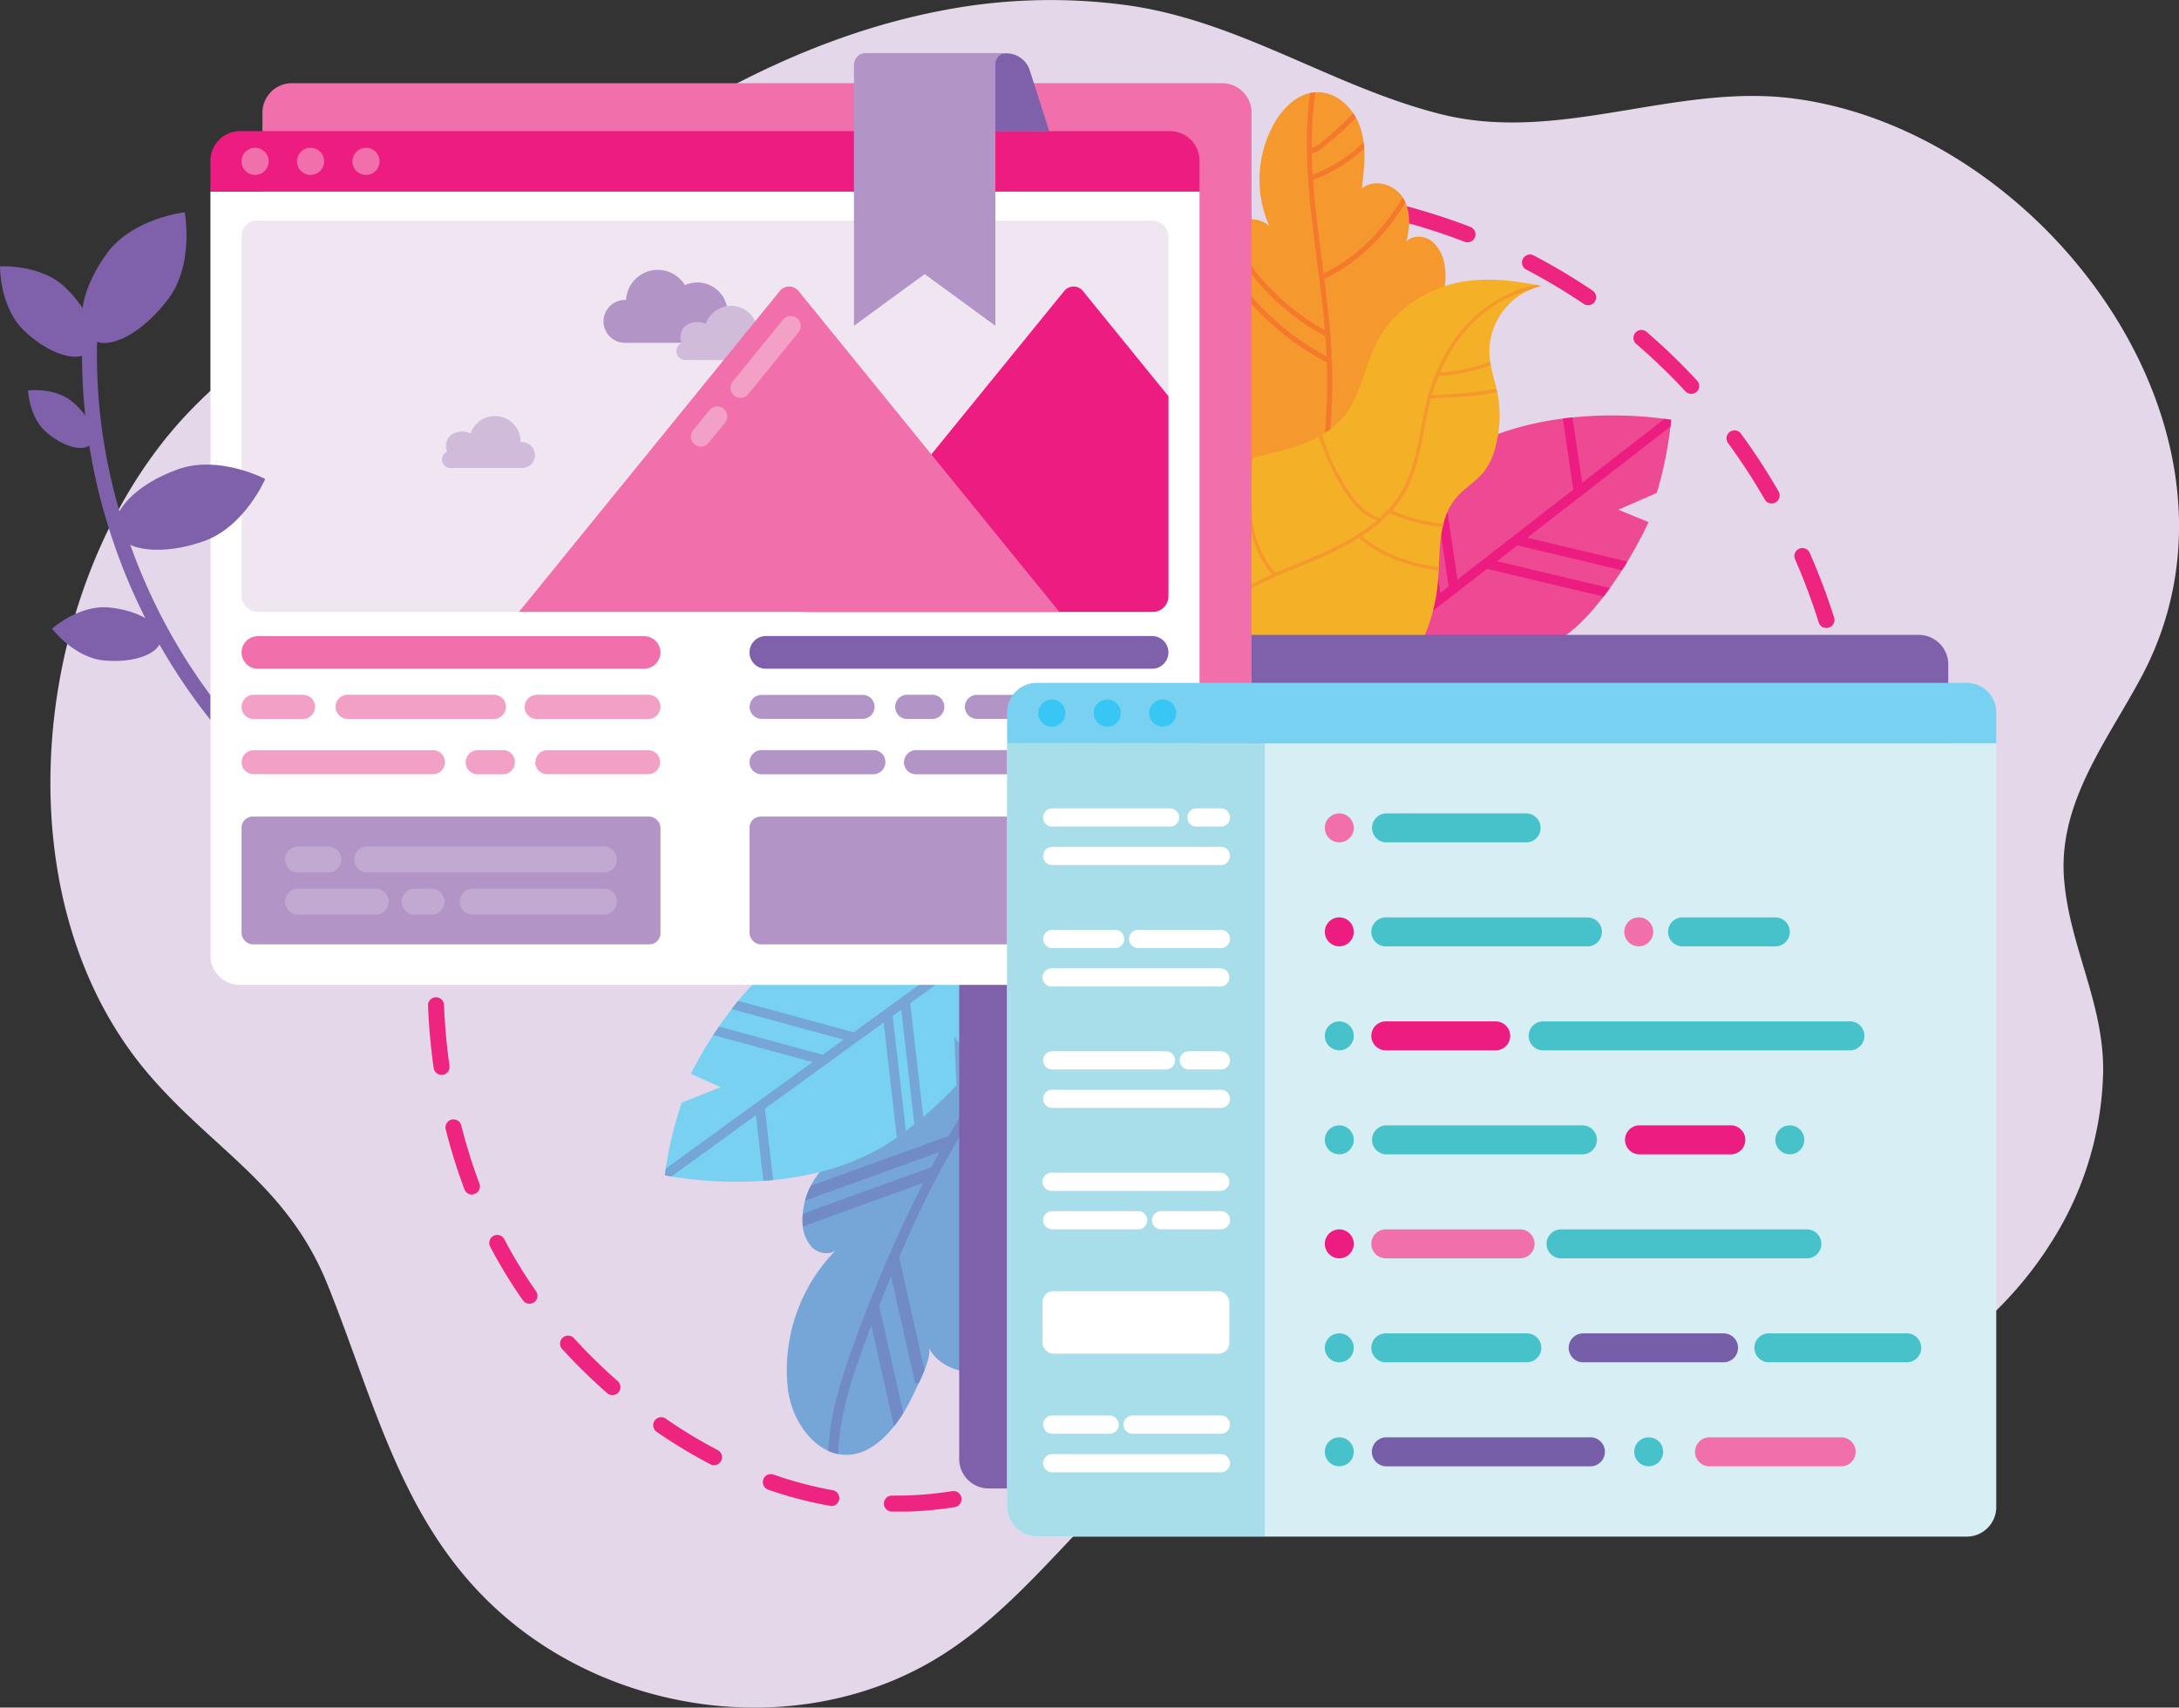 <svg id="Layer_20" data-name="Layer 20" xmlns="http://www.w3.org/2000/svg" xmlns:xlink="http://www.w3.org/1999/xlink" viewBox="0 0 544.78 427"><rect x="0" y="0" width="544.78" height="427" fill="#333333" stroke="none"/><defs><style>.cls-1{fill:#76a5d8;}.cls-2{fill:#ee4993;}.cls-3{fill:#79d1f1;}.cls-4{fill:#f5982d;}.cls-5{fill:#f4b027;}.cls-6{fill:#f0e6f2;}.cls-7{fill:#e4d7ea;}.cls-8{clip-path:url(#clip-path);}.cls-9{fill:#718bc6;}.cls-10{fill:#7e61aa;}.cls-11{fill:#ed2480;}.cls-12{clip-path:url(#clip-path-2);}.cls-13{fill:#ed1c80;}.cls-14{clip-path:url(#clip-path-3);}.cls-15{clip-path:url(#clip-path-4);}.cls-16{fill:#f4792c;}.cls-17{clip-path:url(#clip-path-5);}.cls-18{fill:#f170ab;}.cls-19{fill:#fff;}.cls-20{clip-path:url(#clip-path-6);}.cls-21{fill:#b295c6;}.cls-22{fill:#d1bbdb;}.cls-23{fill:#f2a0c5;}.cls-24{fill:#c1a9d1;}.cls-25{fill:#d7eff4;}.cls-26{fill:#38c6f4;}.cls-27{fill:#a8dee9;}.cls-28{fill:#47c2ca;}.cls-29{fill:#775ea8;}</style><clipPath id="clip-path" transform="translate(-37.19 -65.83)"><path class="cls-1" d="M307.89,338.35c3.95,6.33,7.95,12.74,10.27,19.84s2.84,15.05-.13,21.9c-1.38,3.18-3.67,6.19-6.94,7.35s-7.36.16-10.26-2a23,23,0,0,1-6.49-8.63,73.34,73.34,0,0,1-1,17.19c-.79,4.48-2.16,9.15-5.56,12.18-5.38,4.79-15.12,3-18.44-3.4,1.12,2.15-2.71,9.43-3.62,11.37-2,4.34-4.71,8.7-8.37,11.88-10.9,9.49-21.87-1.44-23.19-13a42.72,42.72,0,0,1,12-34.57c-1.75,1.33-4.44.78-6-.77a9.32,9.32,0,0,1-2.32-6,18.94,18.94,0,0,1,14.78-19.21c-7.16-1-11.26-9.43-10.38-16.61A21.58,21.58,0,0,1,277.63,322Z"/></clipPath><clipPath id="clip-path-2" transform="translate(-37.19 -65.83)"><path class="cls-2" d="M449.35,196.39l-7.55-3.1,9.6-4.19A94.82,94.82,0,0,0,455,170.81s-34.92-6.35-58,11.58a101.1,101.1,0,0,0-14.11,13.25l.9,12.21-5.26-6.78c-9.89,13.42-13.18,26.86-7.13,34.65,8.95,11.53,34.92,6.34,58-11.58C437.54,217.85,445.53,204.69,449.35,196.39Z"/></clipPath><clipPath id="clip-path-3" transform="translate(-37.19 -65.83)"><path class="cls-3" d="M209.92,334.35l7.44,3.34-9.73,3.88a94.92,94.92,0,0,0-4.23,18.16s34.7,7.47,58.36-9.7a100,100,0,0,0,14.53-12.79l-.5-12.24,5,7c10.32-13.1,14-26.42,8.25-34.41-8.58-11.81-34.7-7.46-58.36,9.71C222.42,313.28,214,326.17,209.92,334.35Z"/></clipPath><clipPath id="clip-path-4" transform="translate(-37.19 -65.83)"><path class="cls-4" d="M386.32,151.34c8.05-2.26,13.58-11.19,12-19.4a9.32,9.32,0,0,0-3.26-5.88c-1.85-1.35-4.71-1.48-6.3.18,1.07-3.74,1.16-8-1-11.23s-7.21-4.56-10.11-2c.62-5.05,1.23-10.28-.31-15.12s-5.89-9.19-11-9c-4.52.16-8.22,3.73-10.49,7.63a28.68,28.68,0,0,0-1.3,25.85c-3.37-3-9.08-1.81-11.93,1.65s-3.18,8.46-2,12.77,3.76,8.11,6.27,11.82c-4.05-1.36-8.37,2.54-8.88,6.78s1.69,8.31,4.26,11.71l4,31.51,35.8-18.6Z"/></clipPath><clipPath id="clip-path-5" transform="translate(-37.19 -65.83)"><path class="cls-5" d="M326.88,211a27.43,27.43,0,0,1,13.59-27c5.23-2.87,11.23-3.91,17-5.45s11.65-3.79,15.5-8.35c4.64-5.51,5.4-13.28,8.89-19.59,3.67-6.63,10.31-11.35,17.57-13.54s15.58-1.3,23,.25a17.06,17.06,0,0,0-12.88,16.8c.15,3.84,1.64,7.5,2.25,11.3a29.32,29.32,0,0,1-.56,11.46,17.48,17.48,0,0,1-3,6.86c-1.95,2.48-4.83,4.07-6.89,6.46-4.94,5.74-4,14.24-4.73,21.77A44.56,44.56,0,0,1,381,241.62a43,43,0,0,1-32,9.68Z"/></clipPath><clipPath id="clip-path-6" transform="translate(-37.19 -65.83)"><rect class="cls-6" x="97.58" y="120.97" width="231.74" height="97.88" rx="3.93"/></clipPath></defs><path class="cls-7" d="M272.35,68.53c-22.91,4.41-44.85,13.88-65.17,26.12-16.78,10.1-35.29,17.78-52.53,27.27-25.75,14.19-56.45,29.63-75.42,52.8-34.7,42.39-41.66,116.63-4.94,159.66,16.32,19.11,34.8,27.82,44.83,52.78,12.73,31.64,19.35,63.72,47.81,85.79,30,23.27,74.44,27.12,106.64,6.2,21.13-13.73,35-35.63,54.94-50.75,43.07-32.63,85.21-11.32,132.54-7.14,35,3.09,70.22-15,88.89-44.62a82.46,82.46,0,0,0,13.07-43c.15-17.07-8.56-31.52-9.79-48.23-1.41-19.07,10.94-34.49,19.4-50.4C605,174.12,547.89,98.08,485,90.39c-29.34-3.59-58.15,11.36-87.53,4C370.18,87.52,347.14,71,318.83,67.12A142.06,142.06,0,0,0,272.35,68.53Z" transform="translate(-37.19 -65.83)"/><path class="cls-1" d="M307.89,338.35c3.95,6.33,7.95,12.74,10.27,19.84s2.84,15.05-.13,21.9c-1.38,3.18-3.67,6.19-6.94,7.35s-7.36.16-10.26-2a23,23,0,0,1-6.49-8.63,73.34,73.34,0,0,1-1,17.19c-.79,4.48-2.16,9.15-5.56,12.18-5.38,4.79-15.12,3-18.44-3.4,1.12,2.15-2.71,9.43-3.62,11.37-2,4.34-4.71,8.7-8.37,11.88-10.9,9.49-21.87-1.44-23.19-13a42.72,42.72,0,0,1,12-34.57c-1.75,1.33-4.44.78-6-.77a9.32,9.32,0,0,1-2.32-6,18.94,18.94,0,0,1,14.78-19.21c-7.16-1-11.26-9.43-10.38-16.61A21.58,21.58,0,0,1,277.63,322Z" transform="translate(-37.19 -65.83)"/><g class="cls-8"><path class="cls-9" d="M246.94,435.34c-.81-8.32.79-16.53,3.28-24.45s5.7-15.91,8.86-23.72c5.92-14.59,12.72-29.12,21.29-42.35a101.61,101.61,0,0,1,16.22-19.64c1.18-1.09-.59-2.86-1.77-1.77C283.45,333.9,275.3,347.27,268.33,361a352.36,352.36,0,0,0-19.58,46.39c-3.05,9-5.24,18.46-4.31,28,.16,1.59,2.66,1.61,2.5,0Z" transform="translate(-37.19 -65.83)"/><rect class="cls-9" x="257.39" y="392.37" width="3" height="30.69" transform="translate(-120.12 0.69) rotate(-12.64)"/><rect class="cls-9" x="262.48" y="380.14" width="3" height="31.74" transform="translate(-117.44 1.52) rotate(-12.64)"/><rect class="cls-9" x="233.76" y="364.05" width="38.08" height="3" transform="translate(-146.46 41.96) rotate(-19.89)"/><rect class="cls-9" x="234.31" y="356.98" width="41.56" height="3" transform="translate(-143.92 42.31) rotate(-19.89)"/></g><path class="cls-10" d="M108.57,260.3a141.48,141.48,0,0,1-30.19-38.71A146,146,0,0,1,62.94,175a138.64,138.64,0,0,1-1.33-27.61c.13-2.41-3.62-2.4-3.75,0a144.48,144.48,0,0,0,6.34,49.87,148.56,148.56,0,0,0,22.61,44.7,142.75,142.75,0,0,0,19.11,21c1.79,1.61,4.45-1,2.65-2.65Z" transform="translate(-37.19 -65.83)"/><path class="cls-10" d="M79.37,140.43c-6.46,8.75-15.13,13.31-19.38,10.18s-2.46-12.77,4-21.52,19.38-10.18,19.38-10.18S85.82,131.68,79.37,140.43Z" transform="translate(-37.19 -65.83)"/><path class="cls-10" d="M53.49,137.69c6.15,5.88,8.81,13.07,6,16.05s-10.15.64-16.3-5.25-6-16.05-6-16.05S47.35,131.81,53.49,137.69Z" transform="translate(-37.19 -65.83)"/><path class="cls-10" d="M55.32,166.33c4.35,3.69,6.42,8.4,4.63,10.51s-6.77.82-11.12-2.87-4.63-10.51-4.63-10.51S51,162.63,55.32,166.33Z" transform="translate(-37.19 -65.83)"/><path class="cls-10" d="M64.47,217.74c7.53.74,13.35,4.3,13,7.95s-6.75,6-14.28,5.29-13-7.95-13-7.95S56.94,217,64.47,217.74Z" transform="translate(-37.19 -65.83)"/><path class="cls-11" d="M146.39,303.76h-.13a2,2,0,0,1-1.87-2.12c.18-2.84.42-5.49.75-8.09a2,2,0,0,1,2.24-1.74,2,2,0,0,1,1.73,2.24c-.32,2.52-.56,5.08-.73,7.83A2,2,0,0,1,146.39,303.76Z" transform="translate(-37.19 -65.83)"/><path class="cls-11" d="M261.23,443.82h-1.05a2,2,0,0,1-2-2,2,2,0,0,1,2-2c1.42,0,2.87,0,4.33-.06a90.58,90.58,0,0,0,10.74-1.05,2,2,0,1,1,.62,4,94.11,94.11,0,0,1-11.21,1.1Q263,443.82,261.23,443.82Zm-16.39-1.48-.36,0a99.88,99.88,0,0,1-15.23-4,2,2,0,1,1,1.32-3.78,95.68,95.68,0,0,0,14.62,3.88,2,2,0,0,1-.35,4Zm-29.11-10.12a2,2,0,0,1-.92-.22,127.25,127.25,0,0,1-13.45-8.13,2,2,0,0,1,2.28-3.29,120.84,120.84,0,0,0,13,7.87,2,2,0,0,1-.93,3.77ZM190.31,414.7a2,2,0,0,1-1.32-.5,141.81,141.81,0,0,1-10.37-10.07l-.84-.91a2,2,0,1,1,2.94-2.71l.82.88a137.81,137.81,0,0,0,10.09,9.8,2,2,0,0,1,.18,2.83A2,2,0,0,1,190.31,414.7Zm-20.75-22.87a2,2,0,0,1-1.64-.85,122.27,122.27,0,0,1-8.18-13.4,2,2,0,1,1,3.54-1.87,116,116,0,0,0,7.92,13,2,2,0,0,1-.49,2.79A2,2,0,0,1,169.56,391.83Zm-14.38-27.28a2,2,0,0,1-1.87-1.3,137.84,137.84,0,0,1-4.68-15,2,2,0,0,1,3.88-1,134.32,134.32,0,0,0,4.54,14.54,2,2,0,0,1-1.16,2.58A2.17,2.17,0,0,1,155.18,364.55Zm-7.57-29.93a2,2,0,0,1-2-1.73,155.05,155.05,0,0,1-1.41-15.6,2,2,0,0,1,4-.16,150.23,150.23,0,0,0,1.37,15.21,2,2,0,0,1-1.7,2.26Z" transform="translate(-37.19 -65.83)"/><path class="cls-11" d="M290.61,439.05a2,2,0,0,1-.62-3.9c2.46-.81,4.93-1.74,7.34-2.75a2,2,0,1,1,1.55,3.68c-2.51,1.06-5.08,2-7.64,2.86A2,2,0,0,1,290.61,439.05Z" transform="translate(-37.19 -65.83)"/><path class="cls-11" d="M329.31,116.61a2,2,0,0,1-.22-4c2.65-.31,5.3-.53,8.09-.68a2,2,0,0,1,.21,4c-2.71.14-5.28.36-7.85.65Z" transform="translate(-37.19 -65.83)"/><path class="cls-11" d="M493.79,222.86a2,2,0,0,1-1.9-1.4A160.74,160.74,0,0,0,486,205.73a2,2,0,1,1,3.66-1.61,162.84,162.84,0,0,1,6.08,16.13,2,2,0,0,1-1.3,2.51A1.86,1.86,0,0,1,493.79,222.86Zm-13.66-31.14a2,2,0,0,1-1.74-1,150.28,150.28,0,0,0-9.16-14.08,2,2,0,1,1,3.23-2.37,157.06,157.06,0,0,1,9.4,14.46,2,2,0,0,1-.74,2.73A2,2,0,0,1,480.13,191.72ZM460,164.31a2,2,0,0,1-1.46-.64A149.48,149.48,0,0,0,446.46,152a2,2,0,1,1,2.6-3,151.17,151.17,0,0,1,12.42,12,2,2,0,0,1-.11,2.82A2,2,0,0,1,460,164.31Zm-25.77-22.15a2.05,2.05,0,0,1-1.12-.35,146.33,146.33,0,0,0-14.42-8.61,2,2,0,0,1,1.85-3.54,150.46,150.46,0,0,1,14.82,8.84,2,2,0,0,1-1.13,3.66Zm-30.13-15.73a2,2,0,0,1-.72-.13,155.35,155.35,0,0,0-16-5.17,2,2,0,0,1,1-3.87,161.06,161.06,0,0,1,16.41,5.3,2,2,0,0,1-.72,3.87Zm-32.86-8.71a1.55,1.55,0,0,1-.31,0A164.53,164.53,0,0,0,354.2,116a2,2,0,0,1,.21-4,169.56,169.56,0,0,1,17.14,1.78,2,2,0,0,1-.3,4Z" transform="translate(-37.19 -65.83)"/><path class="cls-11" d="M499.45,247.24a2,2,0,0,1-2-1.71c-.38-2.62-.82-5.16-1.35-7.77a2,2,0,0,1,1.57-2.36A2,2,0,0,1,500,237c.55,2.68,1,5.29,1.39,8a2,2,0,0,1-1.69,2.27Z" transform="translate(-37.19 -65.83)"/><path class="cls-2" d="M449.35,196.39l-7.55-3.1,9.6-4.19A94.82,94.82,0,0,0,455,170.81s-34.92-6.35-58,11.58a101.1,101.1,0,0,0-14.11,13.25l.9,12.21-5.26-6.78c-9.89,13.42-13.18,26.86-7.13,34.65,8.95,11.53,34.92,6.34,58-11.58C437.54,217.85,445.53,204.69,449.35,196.39Z" transform="translate(-37.19 -65.83)"/><g class="cls-12"><rect class="cls-13" x="359.84" y="200.7" width="110.28" height="2.43" transform="translate(-73.84 231.02) rotate(-37.82)"/><rect class="cls-13" x="432.35" y="187.24" width="2.43" height="35.56" transform="translate(96.58 513.53) rotate(-76.62)"/><rect class="cls-13" x="424.79" y="193.11" width="2.43" height="35.56" transform="translate(85.07 510.7) rotate(-76.62)"/><rect class="cls-13" x="394.27" y="216.8" width="2.43" height="35.56" transform="translate(38.58 499.22) rotate(-76.62)"/><rect class="cls-13" x="392.66" y="182.03" width="2.43" height="34.49" transform="translate(-62.08 -6.16) rotate(-8.4)"/><rect class="cls-13" x="396.95" y="178.7" width="2.43" height="34.49" transform="translate(-61.55 -5.57) rotate(-8.4)"/><rect class="cls-13" x="428.12" y="154.5" width="2.43" height="34.49" transform="translate(-57.68 -1.28) rotate(-8.4)"/></g><path class="cls-3" d="M209.92,334.35l7.44,3.34-9.73,3.88a94.92,94.92,0,0,0-4.23,18.16s34.7,7.47,58.36-9.7a100,100,0,0,0,14.53-12.79l-.5-12.24,5,7c10.32-13.1,14-26.42,8.25-34.41-8.58-11.81-34.7-7.46-58.36,9.71C222.42,313.28,214,326.17,209.92,334.35Z" transform="translate(-37.19 -65.83)"/><g class="cls-14"><rect class="cls-1" x="189.31" y="328.73" width="110.28" height="2.43" transform="translate(-184.38 140.66) rotate(-35.97)"/><rect class="cls-1" x="224.76" y="308.45" width="2.43" height="35.56" transform="translate(-185.35 392.76) rotate(-74.77)"/><rect class="cls-1" x="232.51" y="302.83" width="2.43" height="35.56" transform="translate(-174.21 396.09) rotate(-74.77)"/><rect class="cls-1" x="263.77" y="280.14" width="2.43" height="35.56" transform="translate(-129.26 409.53) rotate(-74.77)"/><rect class="cls-1" x="264.24" y="316.02" width="2.43" height="34.49" transform="translate(-73.49 -33.37) rotate(-6.55)"/><rect class="cls-1" x="259.85" y="319.2" width="2.43" height="34.49" transform="translate(-73.88 -33.85) rotate(-6.55)"/><rect class="cls-1" x="227.91" y="342.38" width="2.43" height="34.49" transform="translate(-76.73 -37.34) rotate(-6.55)"/></g><path class="cls-4" d="M386.32,151.34c8.05-2.26,13.58-11.19,12-19.4a9.32,9.32,0,0,0-3.26-5.88c-1.85-1.35-4.71-1.48-6.3.18,1.07-3.74,1.16-8-1-11.23s-7.21-4.56-10.11-2c.62-5.05,1.23-10.28-.31-15.12s-5.89-9.19-11-9c-4.52.16-8.22,3.73-10.49,7.63a28.68,28.68,0,0,0-1.3,25.85c-3.37-3-9.08-1.81-11.93,1.65s-3.18,8.46-2,12.77,3.76,8.11,6.27,11.82c-4.05-1.36-8.37,2.54-8.88,6.78s1.69,8.31,4.26,11.71l4,31.51,35.8-18.6Z" transform="translate(-37.19 -65.83)"/><g class="cls-15"><path class="cls-16" d="M365.42,84.91c-2.91,15-1,30.27.92,45.27,1,7.63,2,15.27,2.45,23a147.33,147.33,0,0,1-5.38,48.4.62.62,0,0,0,1.2.33A148.85,148.85,0,0,0,370.2,157c-.46-15.39-3.62-30.52-4.71-45.86a99.06,99.06,0,0,1,1.14-25.85c.15-.79-1.05-1.12-1.21-.33Z" transform="translate(-37.19 -65.83)"/><path class="cls-16" d="M365,104.3a10,10,0,0,0,3.52-2.07c1.17-.93,2.32-1.89,3.44-2.9a76.46,76.46,0,0,0,6.34-6.39c.53-.6-.35-1.49-.89-.89a74.59,74.59,0,0,1-6,6.08q-1.53,1.4-3.15,2.7a10.28,10.28,0,0,1-3.61,2.26.63.63,0,0,0,.33,1.21Z" transform="translate(-37.19 -65.83)"/><path class="cls-16" d="M365.25,110.87A38.51,38.51,0,0,0,383.52,97c.47-.65-.61-1.28-1.08-.63a37.08,37.08,0,0,1-17.52,13.32c-.75.27-.43,1.48.33,1.21Z" transform="translate(-37.19 -65.83)"/><path class="cls-16" d="M368,135.67c9.78-4.5,17.31-12.82,22.29-22.22.38-.71-.7-1.34-1.08-.63-4.89,9.24-12.23,17.36-21.84,21.77-.73.34-.1,1.41.63,1.08Z" transform="translate(-37.19 -65.83)"/><path class="cls-16" d="M342.94,122.93A59.42,59.42,0,0,0,368.73,150c.71.37,1.34-.7.63-1.08A58.27,58.27,0,0,1,344,122.29c-.34-.72-1.42-.09-1.08.64Z" transform="translate(-37.19 -65.83)"/><path class="cls-16" d="M339.32,125.89a68,68,0,0,0,29.89,30.69c.72.37,1.35-.71.64-1.08a66.81,66.81,0,0,1-29.45-30.24c-.35-.72-1.43-.09-1.08.63Z" transform="translate(-37.19 -65.83)"/></g><path class="cls-5" d="M326.88,211a27.43,27.43,0,0,1,13.59-27c5.23-2.87,11.23-3.91,17-5.45s11.65-3.79,15.5-8.35c4.64-5.51,5.4-13.28,8.89-19.59,3.67-6.63,10.31-11.35,17.57-13.54s15.58-1.3,23,.25a17.06,17.06,0,0,0-12.88,16.8c.15,3.84,1.64,7.5,2.25,11.3a29.32,29.32,0,0,1-.56,11.46,17.48,17.48,0,0,1-3,6.86c-1.95,2.48-4.83,4.07-6.89,6.46-4.94,5.74-4,14.24-4.73,21.77A44.56,44.56,0,0,1,381,241.62a43,43,0,0,1-32,9.68Z" transform="translate(-37.19 -65.83)"/><g class="cls-17"><path class="cls-4" d="M431.26,136.92c-11.44-2-22.78,3.74-29.66,12.73a44.27,44.27,0,0,0-7.26,14.75c-1.55,5.44-2.13,11.09-3.62,16.54a32.36,32.36,0,0,1-3.16,7.85,27.6,27.6,0,0,1-5.55,6.68c-4.37,3.91-9.63,6.65-15,9-6.1,2.66-12.41,4.9-18.22,8.18a50.53,50.53,0,0,0-14.34,12.3,61.26,61.26,0,0,0-13,30.42c-.18,1.39-.31,2.78-.4,4.18,0,.54.81.69.84.14a60.69,60.69,0,0,1,10.89-31.11,52.05,52.05,0,0,1,13-13c5.49-3.75,11.72-6.17,17.83-8.69,10.3-4.26,21.35-9.59,26.1-20.38,2.23-5.05,3-10.57,4.09-15.95a52.39,52.39,0,0,1,5.46-15.74A35.74,35.74,0,0,1,410.5,142.4a29.61,29.61,0,0,1,16.29-5,26,26,0,0,1,4.32.39.42.42,0,0,0,.15-.83Z" transform="translate(-37.19 -65.83)"/><path class="cls-4" d="M396.68,159.88a46.75,46.75,0,0,0,16.38-4,45.7,45.7,0,0,0,4.3-2.19.43.43,0,0,0,.09-.6.43.43,0,0,0-.59-.09,45.61,45.61,0,0,1-7.55,3.47A45.15,45.15,0,0,1,396.6,159c-.54,0-.46.88.08.85Z" transform="translate(-37.19 -65.83)"/><path class="cls-4" d="M394.81,165.46c3.13-.13,6.26-.27,9.38-.55a65.11,65.11,0,0,0,9.31-1.47,42.44,42.44,0,0,0,5-1.54.43.43,0,0,0-.3-.8,45.3,45.3,0,0,1-8.95,2.32,90.68,90.68,0,0,1-9.3.94c-1.75.11-3.51.18-5.26.25-.55,0-.47.87.08.85Z" transform="translate(-37.19 -65.83)"/><path class="cls-4" d="M384.7,194.18a41.25,41.25,0,0,0,19.68,3.46,39,39,0,0,0,5.59-.79.44.44,0,0,0,.39-.46.42.42,0,0,0-.46-.38,40.56,40.56,0,0,1-9.89.86,41,41,0,0,1-9.76-1.56,40.45,40.45,0,0,1-5.2-1.9.42.42,0,0,0-.35.77Z" transform="translate(-37.19 -65.83)"/><path class="cls-4" d="M377.07,200.47a30.48,30.48,0,0,0,9.29,5.44,51.64,51.64,0,0,0,11.17,2.73c2.21.32,4.43.55,6.66.75a.43.43,0,1,0,.14-.84,89.42,89.42,0,0,1-11.63-1.64,38.75,38.75,0,0,1-10.22-3.71,27.29,27.29,0,0,1-4.88-3.39c-.41-.36-.94.3-.53.66Z" transform="translate(-37.19 -65.83)"/><path class="cls-4" d="M350,176.82a88,88,0,0,0-1,13.37,34.82,34.82,0,0,0,2.43,13.08,22.81,22.81,0,0,0,4,6.35.43.43,0,0,0,.59.1.42.42,0,0,0,.1-.59,24.11,24.11,0,0,1-5.58-11.63,48.77,48.77,0,0,1-.51-13.27c.18-2.43.48-4.85.81-7.27.08-.54-.76-.68-.83-.14Z" transform="translate(-37.19 -65.83)"/><path class="cls-4" d="M338.85,181.61A73.33,73.33,0,0,0,340,195.4a40.35,40.35,0,0,0,4,12.15,20.46,20.46,0,0,0,4.27,5.47c.41.36,1-.3.54-.66a23.55,23.55,0,0,1-6.28-10.31A55,55,0,0,1,340,189.21c-.22-2.55-.31-5.12-.29-7.68a.44.44,0,0,0-.47-.39.45.45,0,0,0-.38.47Z" transform="translate(-37.19 -65.83)"/><path class="cls-4" d="M365.87,171.29a57.52,57.52,0,0,0,4.57,12.29,56.06,56.06,0,0,0,3.19,5.52,23.88,23.88,0,0,0,3.34,4.09,12,12,0,0,0,5,2.95.43.43,0,0,0,.49-.35.45.45,0,0,0-.35-.49c-3.27-.92-5.67-3.61-7.52-6.32a55.07,55.07,0,0,1-5.74-11.1,57.34,57.34,0,0,1-2.17-6.89.42.42,0,1,0-.79.3Z" transform="translate(-37.19 -65.83)"/></g><path class="cls-10" d="M516.9,224.59H284.38A7.39,7.39,0,0,0,277,232V430.65a7.39,7.39,0,0,0,7.39,7.39H516.9a7.38,7.38,0,0,0,7.38-7.39V232A7.38,7.38,0,0,0,516.9,224.59Z" transform="translate(-37.19 -65.83)"/><path class="cls-18" d="M342.71,86.63H110.19A7.38,7.38,0,0,0,102.8,94V292.68a7.39,7.39,0,0,0,7.39,7.39H342.71a7.39,7.39,0,0,0,7.39-7.39V94A7.38,7.38,0,0,0,342.71,86.63Z" transform="translate(-37.19 -65.83)"/><path class="cls-19" d="M52.61,47.9H299.9a0,0,0,0,1,0,0v191a7.39,7.39,0,0,1-7.39,7.39H60a7.39,7.39,0,0,1-7.39-7.39V47.9A0,0,0,0,1,52.61,47.9Z"/><path class="cls-13" d="M60,32.79H292.51a7.39,7.39,0,0,1,7.39,7.39V47.9a0,0,0,0,1,0,0H52.61a0,0,0,0,1,0,0V40.18A7.39,7.39,0,0,1,60,32.79Z"/><path class="cls-18" d="M104.35,106.18a3.39,3.39,0,1,1-3.38-3.39A3.38,3.38,0,0,1,104.35,106.18Z" transform="translate(-37.19 -65.83)"/><path class="cls-18" d="M118.22,106.18a3.39,3.39,0,1,1-3.39-3.39A3.38,3.38,0,0,1,118.22,106.18Z" transform="translate(-37.19 -65.83)"/><path class="cls-18" d="M132.08,106.18a3.39,3.39,0,1,1-3.38-3.39A3.38,3.38,0,0,1,132.08,106.18Z" transform="translate(-37.19 -65.83)"/><rect class="cls-6" x="60.39" y="55.14" width="231.74" height="97.88" rx="3.93"/><g class="cls-20"><path class="cls-21" d="M219.09,144a7.55,7.55,0,0,0-10.66-6.86,7.94,7.94,0,0,0-14.72,3.7h-.28a5.37,5.37,0,0,0-5.36,5.36h0a5.37,5.37,0,0,0,5.36,5.35h19.28C214.77,151.54,219.09,150.75,219.09,144Z" transform="translate(-37.19 -65.83)"/><path class="cls-22" d="M150.37,178.68a2.13,2.13,0,1,0-.53,4.19H167.7a3.24,3.24,0,0,0,0-6.48,2.17,2.17,0,0,0-.36,0v-.08a6.42,6.42,0,0,0-12.49-2.11,4.62,4.62,0,0,0-2-.45,4.88,4.88,0,0,0-2.67.7,3.48,3.48,0,0,0-1.47,2.79,2.72,2.72,0,0,0,.45,1.81Z" transform="translate(-37.19 -65.83)"/><path class="cls-22" d="M209,151.49a2.21,2.21,0,1,0-.56,4.36H227a3.37,3.37,0,0,0,0-6.74l-.37,0v-.07a6.68,6.68,0,0,0-13-2.2,4.58,4.58,0,0,0-2-.46,5.06,5.06,0,0,0-2.77.72,3.6,3.6,0,0,0-1.53,2.9,2.85,2.85,0,0,0,.46,1.88Z" transform="translate(-37.19 -65.83)"/><path class="cls-13" d="M303.28,138.57,238,218.85H373.15l-65.24-80.28A3,3,0,0,0,303.28,138.57Z" transform="translate(-37.19 -65.83)"/><path class="cls-18" d="M232.17,138.57l-65.24,80.28H302.05l-65.24-80.28A3,3,0,0,0,232.17,138.57Z" transform="translate(-37.19 -65.83)"/></g><path class="cls-23" d="M100.61,245.62h12.24a3.07,3.07,0,0,0,3.07-2.53,3,3,0,0,0-3-3.52H100.69a3.07,3.07,0,0,0-3.07,2.53A3,3,0,0,0,100.61,245.62Z" transform="translate(-37.19 -65.83)"/><path class="cls-23" d="M171.39,245.62H199.2a3.09,3.09,0,0,0,3.08-2.53,3,3,0,0,0-3-3.52H171.47a3.07,3.07,0,0,0-3.07,2.53A3,3,0,0,0,171.39,245.62Z" transform="translate(-37.19 -65.83)"/><path class="cls-23" d="M121.13,243.09a3.09,3.09,0,0,0,3.07,2.53h36.38a3.07,3.07,0,0,0,3.07-2.53,3,3,0,0,0-3-3.52H124.12A3,3,0,0,0,121.13,243.09Z" transform="translate(-37.19 -65.83)"/><path class="cls-23" d="M162.91,253.39h-6.17a3.1,3.1,0,0,0-3.08,2.53,3,3,0,0,0,3,3.53h6.26a3,3,0,0,0,3-3h0A3,3,0,0,0,162.91,253.39Z" transform="translate(-37.19 -65.83)"/><path class="cls-23" d="M97.58,256.42a3,3,0,0,0,3,3h44.86a3,3,0,0,0,3-3h0a3,3,0,0,0-3-3H100.61a3,3,0,0,0-3,3Z" transform="translate(-37.19 -65.83)"/><path class="cls-23" d="M171,256.42a3,3,0,0,0,3,3h25.23a3,3,0,0,0,3-3h0a3,3,0,0,0-3-3H174.06a3,3,0,0,0-3,3Z" transform="translate(-37.19 -65.83)"/><path class="cls-18" d="M198.22,233.06H101.67A4.09,4.09,0,0,1,97.58,229h0a4.09,4.09,0,0,1,4.09-4.09h96.55a4.1,4.1,0,0,1,4.1,4.09h0A4.1,4.1,0,0,1,198.22,233.06Z" transform="translate(-37.19 -65.83)"/><path class="cls-21" d="M326.29,253.39H314a3.1,3.1,0,0,0-3.07,2.53,3,3,0,0,0,3,3.53H326.2a3.1,3.1,0,0,0,3.08-2.53A3,3,0,0,0,326.29,253.39Z" transform="translate(-37.19 -65.83)"/><path class="cls-21" d="M255.51,253.39H227.69a3.08,3.08,0,0,0-3.07,2.53,3,3,0,0,0,3,3.53h27.82a3.1,3.1,0,0,0,3.07-2.53A3,3,0,0,0,255.51,253.39Z" transform="translate(-37.19 -65.83)"/><path class="cls-21" d="M305.77,255.92a3.1,3.1,0,0,0-3.08-2.53H266.31a3.1,3.1,0,0,0-3.07,2.53,3,3,0,0,0,3,3.53h36.55A3,3,0,0,0,305.77,255.92Z" transform="translate(-37.19 -65.83)"/><path class="cls-21" d="M264,245.62h6.18a3.07,3.07,0,0,0,3.07-2.53,3,3,0,0,0-3-3.52H264a3,3,0,0,0-3,3h0A3,3,0,0,0,264,245.62Z" transform="translate(-37.19 -65.83)"/><path class="cls-21" d="M329.32,242.59a3,3,0,0,0-3-3H281.42a3,3,0,0,0-3,3h0a3,3,0,0,0,3,3h44.87a3,3,0,0,0,3-3Z" transform="translate(-37.19 -65.83)"/><path class="cls-21" d="M255.86,242.59a3,3,0,0,0-3-3H227.61a3,3,0,0,0-3,3h0a3,3,0,0,0,3,3h25.23a3,3,0,0,0,3-3Z" transform="translate(-37.19 -65.83)"/><path class="cls-10" d="M325.22,233.06H228.67a4.09,4.09,0,0,1-4.09-4.09h0a4.09,4.09,0,0,1,4.09-4.09h96.55a4.1,4.1,0,0,1,4.1,4.09h0A4.1,4.1,0,0,1,325.22,233.06Z" transform="translate(-37.19 -65.83)"/><path class="cls-10" d="M267.05,79.17h21.79a6.1,6.1,0,0,1,5.8,4.24l4.87,15.22H277.84Z" transform="translate(-37.19 -65.83)"/><path class="cls-21" d="M250.69,147.3l17.68-12.92,17.68,12.92V82.11a2.86,2.86,0,0,1,.61-2,2.92,2.92,0,0,1,2.33-1H253.62a2.94,2.94,0,0,0-2.93,2.94Z" transform="translate(-37.19 -65.83)"/><path class="cls-23" d="M212.43,177.49a2.5,2.5,0,0,1-1.94-4.08l4.13-5.08a2.5,2.5,0,0,1,3.88,3.15l-4.13,5.08A2.51,2.51,0,0,1,212.43,177.49Z" transform="translate(-37.19 -65.83)"/><path class="cls-23" d="M222.31,165.32a2.46,2.46,0,0,1-1.57-.56,2.5,2.5,0,0,1-.36-3.52L233,145.72a2.5,2.5,0,0,1,3.88,3.15L224.26,164.4A2.54,2.54,0,0,1,222.31,165.32Z" transform="translate(-37.19 -65.83)"/><rect class="cls-21" x="60.39" y="204.2" width="104.74" height="31.95" rx="2.76"/><rect class="cls-21" x="187.39" y="204.2" width="104.74" height="31.95" rx="2.76"/><path class="cls-24" d="M119.3,284h-7.6a3.23,3.23,0,0,1-3.23-3.23h0a3.24,3.24,0,0,1,3.23-3.24h7.6a3.24,3.24,0,0,1,3.23,3.24h0A3.23,3.23,0,0,1,119.3,284Z" transform="translate(-37.19 -65.83)"/><path class="cls-24" d="M188.19,284H129a3.23,3.23,0,0,1-3.24-3.23h0A3.24,3.24,0,0,1,129,277.5h59.16a3.24,3.24,0,0,1,3.24,3.24h0A3.23,3.23,0,0,1,188.19,284Z" transform="translate(-37.19 -65.83)"/><path class="cls-24" d="M131.12,294.53H111.7a3.24,3.24,0,0,1-3.23-3.24h0a3.24,3.24,0,0,1,3.23-3.24h19.42a3.24,3.24,0,0,1,3.24,3.24h0A3.24,3.24,0,0,1,131.12,294.53Z" transform="translate(-37.19 -65.83)"/><path class="cls-24" d="M188.19,294.53H155.38a3.24,3.24,0,0,1-3.24-3.24h0a3.24,3.24,0,0,1,3.24-3.24h32.81a3.24,3.24,0,0,1,3.24,3.24h0A3.24,3.24,0,0,1,188.19,294.53Z" transform="translate(-37.19 -65.83)"/><path class="cls-24" d="M145.08,294.53h-4.22a3.24,3.24,0,0,1-3.24-3.24h0a3.24,3.24,0,0,1,3.24-3.24h4.22a3.24,3.24,0,0,1,3.24,3.24h0A3.24,3.24,0,0,1,145.08,294.53Z" transform="translate(-37.19 -65.83)"/><path class="cls-25" d="M251.8,185.86H499.09a0,0,0,0,1,0,0v191a7.39,7.39,0,0,1-7.39,7.39H259.18a7.39,7.39,0,0,1-7.39-7.39v-191A0,0,0,0,1,251.8,185.86Z"/><path class="cls-3" d="M259.18,170.76H491.7a7.39,7.39,0,0,1,7.39,7.39v7.71a0,0,0,0,1,0,0H251.8a0,0,0,0,1,0,0v-7.71a7.39,7.39,0,0,1,7.39-7.39Z"/><path class="cls-26" d="M303.54,244.14a3.39,3.39,0,1,1-3.39-3.38A3.39,3.39,0,0,1,303.54,244.14Z" transform="translate(-37.19 -65.83)"/><path class="cls-26" d="M317.41,244.14a3.39,3.39,0,1,1-3.39-3.38A3.39,3.39,0,0,1,317.41,244.14Z" transform="translate(-37.19 -65.83)"/><path class="cls-26" d="M331.27,244.14a3.39,3.39,0,1,1-3.38-3.38A3.38,3.38,0,0,1,331.27,244.14Z" transform="translate(-37.19 -65.83)"/><path class="cls-27" d="M251.8,185.86h64.42a0,0,0,0,1,0,0V384.2a0,0,0,0,1,0,0H259.29a7.49,7.49,0,0,1-7.49-7.49V185.86A0,0,0,0,1,251.8,185.86Z"/><path class="cls-19" d="M329.86,272.53H300.12a2.28,2.28,0,0,1,0-4.55h29.74a2.28,2.28,0,0,1,0,4.55Z" transform="translate(-37.19 -65.83)"/><path class="cls-19" d="M342.27,272.53h-5.79a2.28,2.28,0,1,1,0-4.55h5.79a2.28,2.28,0,1,1,0,4.55Z" transform="translate(-37.19 -65.83)"/><path class="cls-19" d="M342.27,282.15H300.12a2.28,2.28,0,0,1,0-4.55h42.15a2.28,2.28,0,1,1,0,4.55Z" transform="translate(-37.19 -65.83)"/><path class="cls-19" d="M316.13,302.9h-16a2.28,2.28,0,0,1,0-4.55h16a2.28,2.28,0,0,1,0,4.55Z" transform="translate(-37.19 -65.83)"/><path class="cls-19" d="M342.27,302.9H321.89a2.28,2.28,0,1,1,0-4.55h20.38a2.28,2.28,0,1,1,0,4.55Z" transform="translate(-37.19 -65.83)"/><path class="cls-19" d="M342.27,312.52H300.12a2.28,2.28,0,0,1,0-4.56h42.15a2.28,2.28,0,0,1,0,4.56Z" transform="translate(-37.19 -65.83)"/><path class="cls-19" d="M328.54,333.26H300.12a2.28,2.28,0,0,1,0-4.55h28.42a2.28,2.28,0,1,1,0,4.55Z" transform="translate(-37.19 -65.83)"/><path class="cls-19" d="M342.27,333.26h-8a2.28,2.28,0,0,1,0-4.55h8a2.28,2.28,0,1,1,0,4.55Z" transform="translate(-37.19 -65.83)"/><path class="cls-19" d="M342.27,342.88H300.12a2.28,2.28,0,0,1,0-4.55h42.15a2.28,2.28,0,1,1,0,4.55Z" transform="translate(-37.19 -65.83)"/><path class="cls-19" d="M327.65,368.69h14.62a2.28,2.28,0,1,1,0,4.55H327.65a2.28,2.28,0,1,1,0-4.55Z" transform="translate(-37.19 -65.83)"/><path class="cls-19" d="M300.12,368.69h21.77a2.28,2.28,0,0,1,0,4.55H300.12a2.28,2.28,0,0,1,0-4.55Z" transform="translate(-37.19 -65.83)"/><path class="cls-19" d="M300.12,359.07h42.15a2.28,2.28,0,0,1,0,4.56H300.12a2.28,2.28,0,0,1,0-4.56Z" transform="translate(-37.19 -65.83)"/><path class="cls-19" d="M314.75,424.35H300.12a2.28,2.28,0,0,1,0-4.55h14.63a2.28,2.28,0,0,1,0,4.55Z" transform="translate(-37.19 -65.83)"/><path class="cls-19" d="M342.27,424.35H320.51a2.28,2.28,0,1,1,0-4.55h21.76a2.28,2.28,0,1,1,0,4.55Z" transform="translate(-37.19 -65.83)"/><path class="cls-19" d="M342.27,434H300.12a2.28,2.28,0,0,1,0-4.55h42.15a2.28,2.28,0,1,1,0,4.55Z" transform="translate(-37.19 -65.83)"/><rect class="cls-19" x="260.65" y="322.88" width="46.7" height="15.63" rx="2.67"/><path class="cls-28" d="M418.92,276.48H383.66a3.63,3.63,0,0,1,0-7.25h35.26a3.63,3.63,0,0,1,0,7.25Z" transform="translate(-37.19 -65.83)"/><path class="cls-13" d="M411.14,328.48H383.66a3.62,3.62,0,1,1,0-7.24h27.48a3.62,3.62,0,0,1,0,7.24Z" transform="translate(-37.19 -65.83)"/><path class="cls-28" d="M499.7,328.48H423a3.62,3.62,0,0,1,0-7.24H499.7a3.62,3.62,0,0,1,0,7.24Z" transform="translate(-37.19 -65.83)"/><path class="cls-18" d="M417.24,380.49H383.66a3.62,3.62,0,1,1,0-7.24h33.58a3.62,3.62,0,0,1,0,7.24Z" transform="translate(-37.19 -65.83)"/><path class="cls-28" d="M488.93,380.49H427.47a3.62,3.62,0,0,1,0-7.24h61.46a3.62,3.62,0,0,1,0,7.24Z" transform="translate(-37.19 -65.83)"/><path class="cls-28" d="M434.07,302.48H383.66a3.62,3.62,0,1,1,0-7.24h50.41a3.62,3.62,0,1,1,0,7.24Z" transform="translate(-37.19 -65.83)"/><path class="cls-28" d="M481.05,302.48h-23.2a3.62,3.62,0,0,1,0-7.24h23.2a3.62,3.62,0,1,1,0,7.24Z" transform="translate(-37.19 -65.83)"/><path class="cls-28" d="M418.92,406.49H383.66a3.62,3.62,0,1,1,0-7.24h35.26a3.62,3.62,0,0,1,0,7.24Z" transform="translate(-37.19 -65.83)"/><path class="cls-29" d="M468.05,406.49H433a3.62,3.62,0,1,1,0-7.24h35.1a3.62,3.62,0,1,1,0,7.24Z" transform="translate(-37.19 -65.83)"/><path class="cls-28" d="M513.91,406.49H479.43a3.62,3.62,0,1,1,0-7.24h34.48a3.62,3.62,0,0,1,0,7.24Z" transform="translate(-37.19 -65.83)"/><path class="cls-29" d="M434.62,432.5h-51a3.63,3.63,0,0,1,0-7.25h51a3.63,3.63,0,1,1,0,7.25Z" transform="translate(-37.19 -65.83)"/><path class="cls-18" d="M497.69,432.5H464.41a3.63,3.63,0,0,1,0-7.25h33.28a3.63,3.63,0,0,1,0,7.25Z" transform="translate(-37.19 -65.83)"/><path class="cls-28" d="M433,354.49H383.66a3.63,3.63,0,0,1,0-7.25H433a3.63,3.63,0,0,1,0,7.25Z" transform="translate(-37.19 -65.83)"/><path class="cls-13" d="M470.1,354.49H446.9a3.63,3.63,0,0,1,0-7.25h23.2a3.63,3.63,0,0,1,0,7.25Z" transform="translate(-37.19 -65.83)"/><circle class="cls-18" cx="334.84" cy="207.02" r="3.62"/><circle class="cls-13" cx="334.84" cy="233.02" r="3.62"/><circle class="cls-18" cx="409.71" cy="233.02" r="3.62"/><circle class="cls-28" cx="334.84" cy="259.03" r="3.62"/><circle class="cls-28" cx="334.84" cy="285.03" r="3.62"/><circle class="cls-28" cx="447.48" cy="285.03" r="3.62"/><circle class="cls-13" cx="334.84" cy="311.04" r="3.62"/><circle class="cls-28" cx="334.84" cy="337.04" r="3.62"/><circle class="cls-28" cx="334.84" cy="363.04" r="3.62"/><circle class="cls-28" cx="412.2" cy="363.04" r="3.62"/><path class="cls-10" d="M88.11,201.18c-10.25,3.62-20,2.53-21.75-2.45s5.13-11.95,15.39-15.57,21.75,2.45,21.75,2.45S98.37,197.56,88.11,201.18Z" transform="translate(-37.19 -65.83)"/></svg>